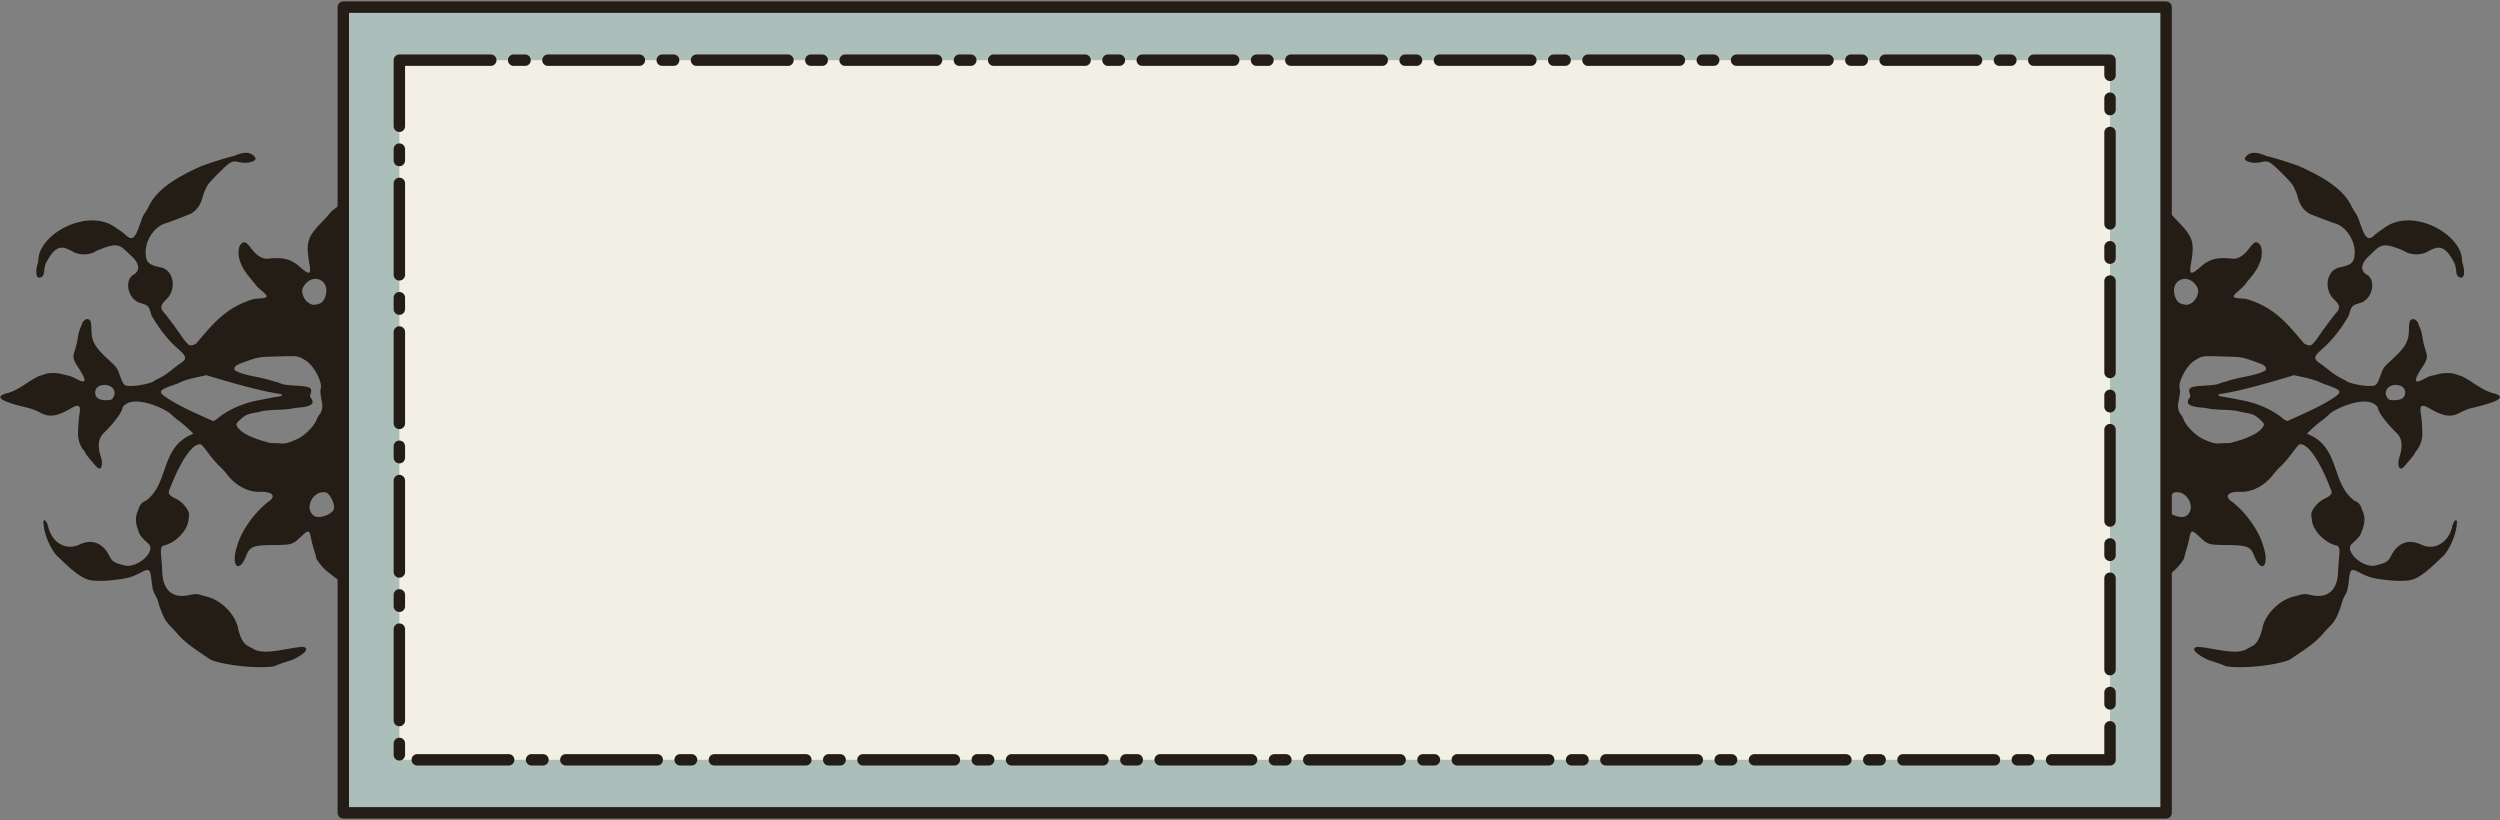 <?xml version="1.0" encoding="UTF-8" standalone="no"?>
<svg
   xml:space="preserve"
   width="875"
   height="287"
   viewBox="0 0 231.51 75.935"
   version="1.1"
   id="svg3461"
   sodipodi:docname="popup_3.svg"
   inkscape:version="1.2.2 (b0a8486541, 2022-12-01)"
   xmlns:inkscape="http://www.inkscape.org/namespaces/inkscape"
   xmlns:sodipodi="http://sodipodi.sourceforge.net/DTD/sodipodi-0.dtd"
   xmlns="http://www.w3.org/2000/svg"
   xmlns:svg="http://www.w3.org/2000/svg"><rect x="0" y="0" width="231.51" height="75.935" fill="#808080" stroke="none"/><defs
     id="defs3465" /><sodipodi:namedview
     id="namedview3463"
     pagecolor="#ffffff"
     bordercolor="#999999"
     borderopacity="1"
     inkscape:showpageshadow="0"
     inkscape:pageopacity="0"
     inkscape:pagecheckerboard="0"
     inkscape:deskcolor="#d1d1d1"
     showgrid="false"
     inkscape:zoom="0.9754033"
     inkscape:cx="254.76641"
     inkscape:cy="103.54691"
     inkscape:window-width="1920"
     inkscape:window-height="1051"
     inkscape:window-x="0"
     inkscape:window-y="0"
     inkscape:window-maximized="1"
     inkscape:current-layer="svg3461" /><path
     d="M206.118 61.69c-.254-.125-.879-.348-1.441-.515-.471-.129-2.105-1.04-1.236-1.272 1.317.029 3.38.78 4.513.26.207-.118.417-.233.628-.342.446-.228.763-.84.969-1.868.365-1.202 1.557-2.376 2.826-2.7.18-.04.357-.09.533-.148.32-.109.632-.112 1.048-.013 1.571.374 2.498-.397 2.56-2.132.02-.448.05-.895.092-1.342.086-.888.033-1.057-.356-1.133-.986-.275-1.919-1.235-2.135-2.127a22.128 22.128 0 0 0-.084-.635c-.065-.422.582-1.239 1.22-1.539.666-.312.788-.526.544-.946-.326-.954-1.787-4.327-2.872-4.082-.06.02-.373.396-.697.835-.325.44-.765.954-.979 1.143-.213.19-.527.528-.696.754-.806 1.07-1.963 1.692-3.09 1.66-1.192-.033-1.538.412-.733.942 1.276 1 2.469 2.685 2.843 4.038.63 1.822-.133 2.702-.825.949-.344-.873-.632-.986-2.557-1.005-1.692-.016-1.722-.025-2.546-.797-.678-.636-.76-.617-.912.205-.042.227-.161.686-.265 1.018-.104.333-.19.654-.192.716-.008.202-.606.959-1.02 1.292-.745.595-1.07.828-1.162.826-.118-.002-.456.35-.603.63-.302.575-.417.836-.42.955-.007.288-.17.692-.294.727-.491.136-.71-.762-.507-2.091.185-1.208.23-1.91.153-2.397-.038-.247-.08-.897-.093-1.444-.031-1.34-.331-1.809-.879-1.375-.597.475-.902.532-1.33.25-.894-.586-1.178-1.173-.84-1.733.662-1.094.984-1.253 2.116-1.048.853.156.812.241.862-1.79.03-1.208.02-1.775-.033-1.873-.05-.09-.071-.591-.063-1.42.007-.705 0-1.525-.016-1.825-.074-1.312-.056-2.648.041-3.133.039-.193.066-.711.063-1.15-.004-.44-.008-1.377-.008-2.08 0-.705-.034-1.462-.074-1.684-.057-.318-.045-.798.055-2.238.142-2.064.144-2.06-.37-2.068-.223-.005-.746.189-.825.304-.25.363-1.375.332-1.656-.045-1.046-1.404 1.064-3.285 2.24-1.999.38.415.595.134.61-.795.008-.414.075-1.223.15-1.796.113-.862.124-1.111.064-1.438-.08-.431-.067-1.693.024-2.33.045-.317.033-.453-.057-.656-.33-.736.11-2.261.565-1.96.16.105.506.953.503 1.233-.002.112.068.348.155.526.087.178.158.36.157.403 0 .044.098.19.218.324.121.134.237.294.259.355.021.06.154.181.294.27.141.088.341.272.445.41.104.139.376.443.604.676 1.5 1.534 1.64 1.98 1.277 4.055-.167.954.019 1.008.872.25.842-.748 1.558-.936 2.964-.778.495.055 1.024-.253 1.507-.88.553-.718.705-.784 1.03-.448.253.26.259 1.154.011 1.69-.29.86-1.023 1.55-1.428 2.101 0 .03-.219.24-.485.469-.765.654-.72.714.609.785 2.735.763 3.98 2.476 5.406 4.135.535.293.672.208.957-.143.153-.174.294-.359.421-.555.289-.444 1.345-1.864 1.577-2.119.414-.456.375-.729-.179-1.26-1.012-.97-.689-2.74.545-2.978 1.076-.206 1.343-.464 1.366-1.322.035-1.213-.85-2.505-1.89-2.763-.147-.038-1.161-.42-2.27-.86-.816-.48-1.002-1.114-1.207-1.875l-.247-.563c-.123-.282-.37-.57-1.148-1.345-1.09-1.083-1.243-1.168-1.86-1.018-.879.212-1.826-.102-1.478-.49.413-.463.98-.482 1.941-.067 1.013.245 2.064.6 2.942.907 1.727.772 3.945 1.885 4.828 3.561.175.35.382.713.46.806.08.092.203.333.276.536l.255.709c.417 1.158.69 1.329 1.258.787.227-.206.473-.387.734-.541 2.573-2.113 7.169.353 7.338 2.76-.003.107.025.295.062.418.236.784.152 1.385-.184 1.315-.272-.057-.37-.198-.413-.591-.06-.574-.091-.66-.421-1.204-.646-1.063-1.19-1.223-2.168-.637-.649.389-1.653.37-2.259-.044-2.15-.931-2.186-.465-3.198.449-.833.748-.877 1.436-.116 1.822.758.655.343 2.194-.686 2.541-.812.24-.856.286-1.09 1.168-.683 1.178-1.43 2.171-2.349 2.994-.924.822-.969 1-.36 1.417.172.118.516.376.763.574.579.463.8.61 1.272.848.211.106.422.222.467.259.223.176 1.33.424 1.95.436.805.015.827-.003 1.18-.959.273-.741.273-.741 1.036-1.445 1.326-1.226 1.6-1.72 1.609-2.89.004-.707.098-.9.433-.894.117.002.404.257.402.357 0 .03.072.212.163.404.104.235.178.483.221.738.074.53.196 1.05.363 1.556.155.447.082.748-.335 1.375-.863 1.298-.809 1.632.179 1.095.246-.134.545-.26.663-.28.217-.044.433-.094.648-.152.517-.136 1.226-.131 1.598.012.155.058.313.11.472.155 1.015.442 1.838 1.292 3.002 1.604 1.924.486-1.183 1.169-1.99 1.37-.32.077-.757.25-1.1.435-.893.484-1.616.29-2.808-.395-.73-.422-.942-.303-.817.46.043.258.074.52.093.782l.046.896c.035.658-.138 1.249-.502 1.714-.107.137-.195.276-.196.308-.002.075-.915 1.174-1.1 1.324-.375.303-.543-.284-.301-1.051.312-.994.221-1.677-.288-2.169-.962-.928-1.732-1.973-1.724-2.34-.818-1.325-3.909.033-4.524.63a5.7 5.7 0 0 1-.637.545c-.358.237-1.39 1.165-1.391 1.252 3.08 1.18 2.194 4.567 4.35 6.168.449.212.588.38.747.904.376.762.167 1.445-.073 2.05-.054.24-.31.548-.87 1.048-.77.688 1.011 2.314 2.206 2.015.952-.24 1.14-.356 1.405-.878.627-1.231 1.615-1.6 2.802-1.045 1.214.568 2.484-.156 2.857-1.631.133-.526.32-.755.45-.551-.003 1.012-.527 2.357-1.208 3.172-.923.84-2.095 2.146-3.243 2.318-.665.074-1.345.058-2.252-.054-1.177-.146-1.493-.241-2.433-.728-.607-.315-.749-.235-.835.465-.146 1.2-.174 1.32-.405 1.714-.127.216-.253.527-.281.69-.125.42-.292.882-.458 1.232-.21.438-.355.633-.828 1.11a8.8 8.8 0 0 0-.416.455c-.882 1.038-2.032 1.7-3.113 2.455-1.31.562-4.625.865-5.936.606zm-3.688-13.903c1-.634.172-2.394-1.033-2.193-.407.068-.935 1.194-.751 1.599.218.48 1.362.861 1.784.594zm4.065-6.759c1.49-.374 2.921-.932 3.16-1.706-.052-.222-.177-.29-.373-.473-.674-.649-.983-.501-2.037-.778-.947-.16-1.664-.088-2.663-.215-.053-.032-.402-.085-.775-.118-1.059-.092-1.413-.357-1.096-.819.128-.186.14-.25.081-.42-.204-.602-.01-.712 1.386-.79.819-.047 1.104-.089 1.392-.205.195-.08.397-.14.603-.183 1.194-.437 2.697-.484 3.61-1.02.179-.208-.024-.467-.501-.64-1.729-.63-1.551-.597-3.467-.651-1.938-.055-1.846-.068-2.59.38-.723.437-1.555 1.988-1.383 2.58.048.165.044.376-.013.712l-.123.738c-.055.336.051.74.26.984.089.107.195.29.234.408.22.666 1.28 1.683 2.001 1.922.46.22.89.359 1.246.334.349-.024.698-.037 1.048-.04zm5.464-2.104c1.412-.629 3.178-1.393 4.367-2.24.59-.448.423-.609-1.2-1.154-.946-.467-1.704-.556-2.685-.788-1.992.603-3.907 1.15-5.522 1.499-.356.077-.827.166-1.048.197-.651.094-.595.23.132.325.254.034.84.145 1.303.248 1.485.227 2.997.842 4.037 1.693.285.255.531.343.616.22zm10.487-2.018c.444-.299.353-1.006-.152-1.179-.993-.342-1.768.497-1.13 1.222.15.17 1.009.14 1.283-.043zm-19.515-8.831c.466-.27.768-1.032.565-1.427-.756-1.474-2.585-.808-2.093.763.161.512.406.73.888.787.265.075.437-.016.64-.123zm-5.174 7.312c.003-.122.018-.172.034-.111a.493.493 0 0 1-.006.224c-.019.06-.031.01-.029-.113zM25.426 61.69c.255-.125.88-.348 1.442-.515.471-.129 2.104-1.04 1.236-1.272-1.317.029-3.38.78-4.513.26a16.599 16.599 0 0 0-.629-.342c-.446-.228-.762-.84-.968-1.868-.365-1.202-1.557-2.376-2.826-2.7a5.884 5.884 0 0 1-.533-.148c-.321-.109-.632-.112-1.048-.013-1.572.374-2.499-.397-2.56-2.132-.02-.448-.05-.895-.093-1.342-.085-.888-.032-1.057.357-1.133.986-.275 1.919-1.235 2.134-2.127.027-.222.065-.508.085-.635.065-.422-.583-1.239-1.22-1.539-.666-.312-.788-.526-.544-.946.326-.954 1.787-4.327 2.872-4.082.06.02.373.396.697.835.324.44.765.954.978 1.143.214.19.528.528.697.754.806 1.07 1.963 1.692 3.089 1.66 1.193-.033 1.539.412.734.942-1.277 1-2.47 2.685-2.843 4.038-.63 1.822.133 2.702.824.949.344-.873.632-.986 2.557-1.005 1.693-.016 1.723-.025 2.546-.797.679-.636.76-.617.912.205.043.227.162.686.265 1.018.104.333.19.654.193.716.008.202.605.959 1.02 1.292.745.595 1.07.828 1.162.826.118-.002.456.35.602.63.303.575.418.836.42.955.008.288.171.692.294.727.492.136.71-.762.508-2.091-.185-1.208-.23-1.91-.154-2.397.039-.247.08-.897.094-1.444.031-1.34.331-1.809.878-1.375.598.475.903.532 1.331.25.894-.586 1.178-1.173.84-1.733-.662-1.094-.984-1.253-2.117-1.048-.852.156-.811.241-.862-1.79-.03-1.208-.02-1.775.034-1.873.05-.09.071-.591.062-1.42-.007-.705 0-1.525.017-1.825.073-1.312.056-2.648-.041-3.133-.039-.193-.067-.711-.063-1.15.004-.44.008-1.377.008-2.08 0-.705.034-1.462.074-1.684.057-.318.045-.798-.054-2.238-.143-2.064-.144-2.06.37-2.068.222-.005.745.189.824.304.25.363 1.375.332 1.656-.045 1.046-1.404-1.064-3.285-2.24-1.999-.38.415-.595.134-.61-.795a19.629 19.629 0 0 0-.15-1.796c-.113-.862-.124-1.111-.064-1.438.08-.431.067-1.693-.024-2.33-.045-.317-.032-.453.057-.656.33-.736-.11-2.261-.565-1.96-.16.105-.506.953-.503 1.233.002.112-.067.348-.155.526-.087.178-.158.36-.157.403 0 .044-.097.19-.218.324s-.237.294-.259.355c-.02.06-.153.181-.294.27a1.995 1.995 0 0 0-.445.41 9.318 9.318 0 0 1-.604.676c-1.5 1.534-1.64 1.98-1.277 4.055.167.954-.019 1.008-.872.25-.842-.748-1.558-.936-2.964-.778-.495.055-1.024-.253-1.507-.88-.553-.718-.705-.784-1.03-.448-.253.26-.259 1.154-.011 1.69.29.86 1.023 1.55 1.428 2.101 0 .03.219.24.485.469.765.654.72.714-.609.785-2.735.763-3.98 2.476-5.406 4.135-.535.293-.672.208-.957-.143a4.7 4.7 0 0 1-.421-.555c-.289-.444-1.345-1.864-1.576-2.119-.415-.456-.376-.729.178-1.26 1.012-.97.689-2.74-.545-2.978-1.076-.206-1.343-.464-1.366-1.322-.034-1.213.85-2.505 1.89-2.763.148-.038 1.161-.42 2.27-.86.816-.48 1.002-1.114 1.207-1.875l.247-.563c.123-.282.37-.57 1.148-1.345 1.09-1.083 1.243-1.168 1.86-1.018.88.212 1.826-.102 1.478-.49-.413-.463-.98-.482-1.941-.067-1.013.245-2.064.6-2.942.907-1.727.772-3.945 1.885-4.828 3.561-.175.35-.382.713-.46.806-.079.092-.203.333-.276.536l-.255.709c-.416 1.158-.69 1.329-1.258.787a4.456 4.456 0 0 0-.734-.541c-2.573-2.113-7.169.353-7.338 2.76a1.61 1.61 0 0 1-.062.418c-.236.784-.152 1.385.184 1.315.273-.057.37-.198.413-.591.06-.574.091-.66.421-1.204.646-1.063 1.19-1.223 2.168-.637.649.389 1.653.37 2.259-.044 2.15-.931 2.186-.465 3.198.449.833.748.877 1.436.117 1.822-.759.655-.343 2.194.685 2.541.812.24.857.286 1.09 1.168.684 1.178 1.43 2.171 2.349 2.994.924.822.969 1 .36 1.417-.172.118-.516.376-.763.574-.578.463-.8.61-1.272.848a4.573 4.573 0 0 0-.467.259c-.223.176-1.33.424-1.95.436-.805.015-.827-.003-1.18-.959-.273-.741-.273-.741-1.036-1.445-1.326-1.226-1.6-1.72-1.608-2.89-.005-.707-.099-.9-.434-.894-.117.002-.404.257-.401.357 0 .03-.073.212-.164.404a3.14 3.14 0 0 0-.221.738 8.859 8.859 0 0 1-.363 1.556c-.155.447-.082.748.335 1.375.863 1.298.809 1.632-.179 1.095-.246-.134-.545-.26-.662-.28a10.416 10.416 0 0 1-.649-.152c-.517-.136-1.225-.131-1.598.012-.155.058-.313.11-.472.155-1.015.442-1.838 1.292-3.002 1.604-1.924.486 1.183 1.169 1.99 1.37.321.077.757.25 1.1.435.893.484 1.617.29 2.808-.395.731-.422.943-.303.817.46-.042.258-.073.52-.092.782l-.047.896c-.035.658.138 1.249.502 1.714.107.137.195.276.196.308.002.075.915 1.174 1.1 1.324.375.303.543-.284.301-1.051-.312-.994-.221-1.677.288-2.169.962-.928 1.732-1.973 1.724-2.34.818-1.325 3.909.033 4.524.63.214.21.501.456.637.545.358.237 1.39 1.165 1.391 1.252-3.08 1.18-2.193 4.567-4.35 6.168-.449.212-.588.38-.747.904-.376.762-.167 1.445.073 2.05.054.24.31.548.87 1.048.77.688-1.01 2.314-2.206 2.015-.952-.24-1.14-.356-1.405-.878-.627-1.231-1.614-1.6-2.802-1.045-1.214.568-2.484-.156-2.857-1.631-.133-.526-.32-.755-.45-.551.004 1.012.527 2.357 1.208 3.172.923.84 2.095 2.146 3.243 2.318.665.074 1.345.058 2.252-.054 1.177-.146 1.493-.241 2.433-.728.607-.315.749-.235.835.465.146 1.2.175 1.32.405 1.714.127.216.253.527.281.69.125.42.292.882.458 1.232.21.438.355.633.828 1.11.128.13.314.334.416.455.882 1.038 2.032 1.7 3.113 2.455 1.31.562 4.625.865 5.936.606zm3.689-13.903c-1.001-.634-.172-2.394 1.033-2.193.406.068.935 1.194.751 1.599-.219.48-1.362.861-1.784.594zm-4.066-6.759c-1.489-.374-2.92-.932-3.16-1.706.052-.222.178-.29.374-.473.674-.649.982-.501 2.037-.778.947-.16 1.663-.088 2.663-.215.053-.032.401-.085.775-.118 1.059-.092 1.413-.357 1.096-.819-.128-.186-.14-.25-.082-.42.205-.602.011-.712-1.385-.79-.82-.047-1.104-.089-1.392-.205a3.507 3.507 0 0 0-.603-.183c-1.194-.437-2.698-.484-3.61-1.02-.179-.208.024-.467.5-.64 1.73-.63 1.552-.597 3.468-.651 1.938-.055 1.845-.068 2.59.38.723.437 1.555 1.988 1.383 2.58-.048.165-.044.376.013.712l.123.738c.055.336-.051.74-.26.984-.09.107-.195.29-.235.408-.22.666-1.28 1.683-2 1.922-.46.22-.891.359-1.246.334a17.88 17.88 0 0 0-1.049-.04zm-5.463-2.104c-1.412-.629-3.179-1.393-4.367-2.24-.59-.448-.423-.609 1.2-1.154.946-.467 1.704-.556 2.685-.788 1.992.603 3.907 1.15 5.522 1.499.356.077.827.166 1.048.197.65.094.595.23-.132.325-.254.034-.84.145-1.303.248-1.485.227-2.997.842-4.037 1.693-.285.255-.531.343-.616.22zM9.099 36.906c-.445-.299-.353-1.006.152-1.179.993-.342 1.768.497 1.13 1.222-.15.17-1.01.14-1.283-.043zm19.514-8.831c-.465-.27-.767-1.032-.564-1.427.756-1.474 2.585-.808 2.093.763-.161.512-.406.73-.888.787-.266.075-.437-.016-.64-.123zm5.175 7.312c-.003-.122-.018-.172-.034-.111a.498.498 0 0 0 .006.224c.018.06.03.01.028-.113z"
     style="fill:#241d15;fill-opacity:1;stroke-width:0.066"
     id="path3455" /><path
     d="M31.79.661h168.799v74.613H31.79z"
     style="display:inline;opacity:1;fill:#acbeba;stroke:#241d15;stroke-width:1.058;stroke-linecap:round;stroke-linejoin:round;stroke-dasharray:none;stroke-dashoffset:0;stroke-opacity:1;stop-color:#000;fill-opacity:1"
     id="path3457" /><path
     d="M36.982 5.573h158.414v64.789H36.982z"
     style="display:inline;opacity:1;fill:#f2efe5;fill-opacity:1;stroke:#241d15;stroke-width:1.058;stroke-linecap:round;stroke-linejoin:round;stroke-dasharray:8.467, 2.117, 1.058, 2.117;stroke-dashoffset:0;stroke-opacity:1;stop-color:#000"
     id="path3459" /></svg>
